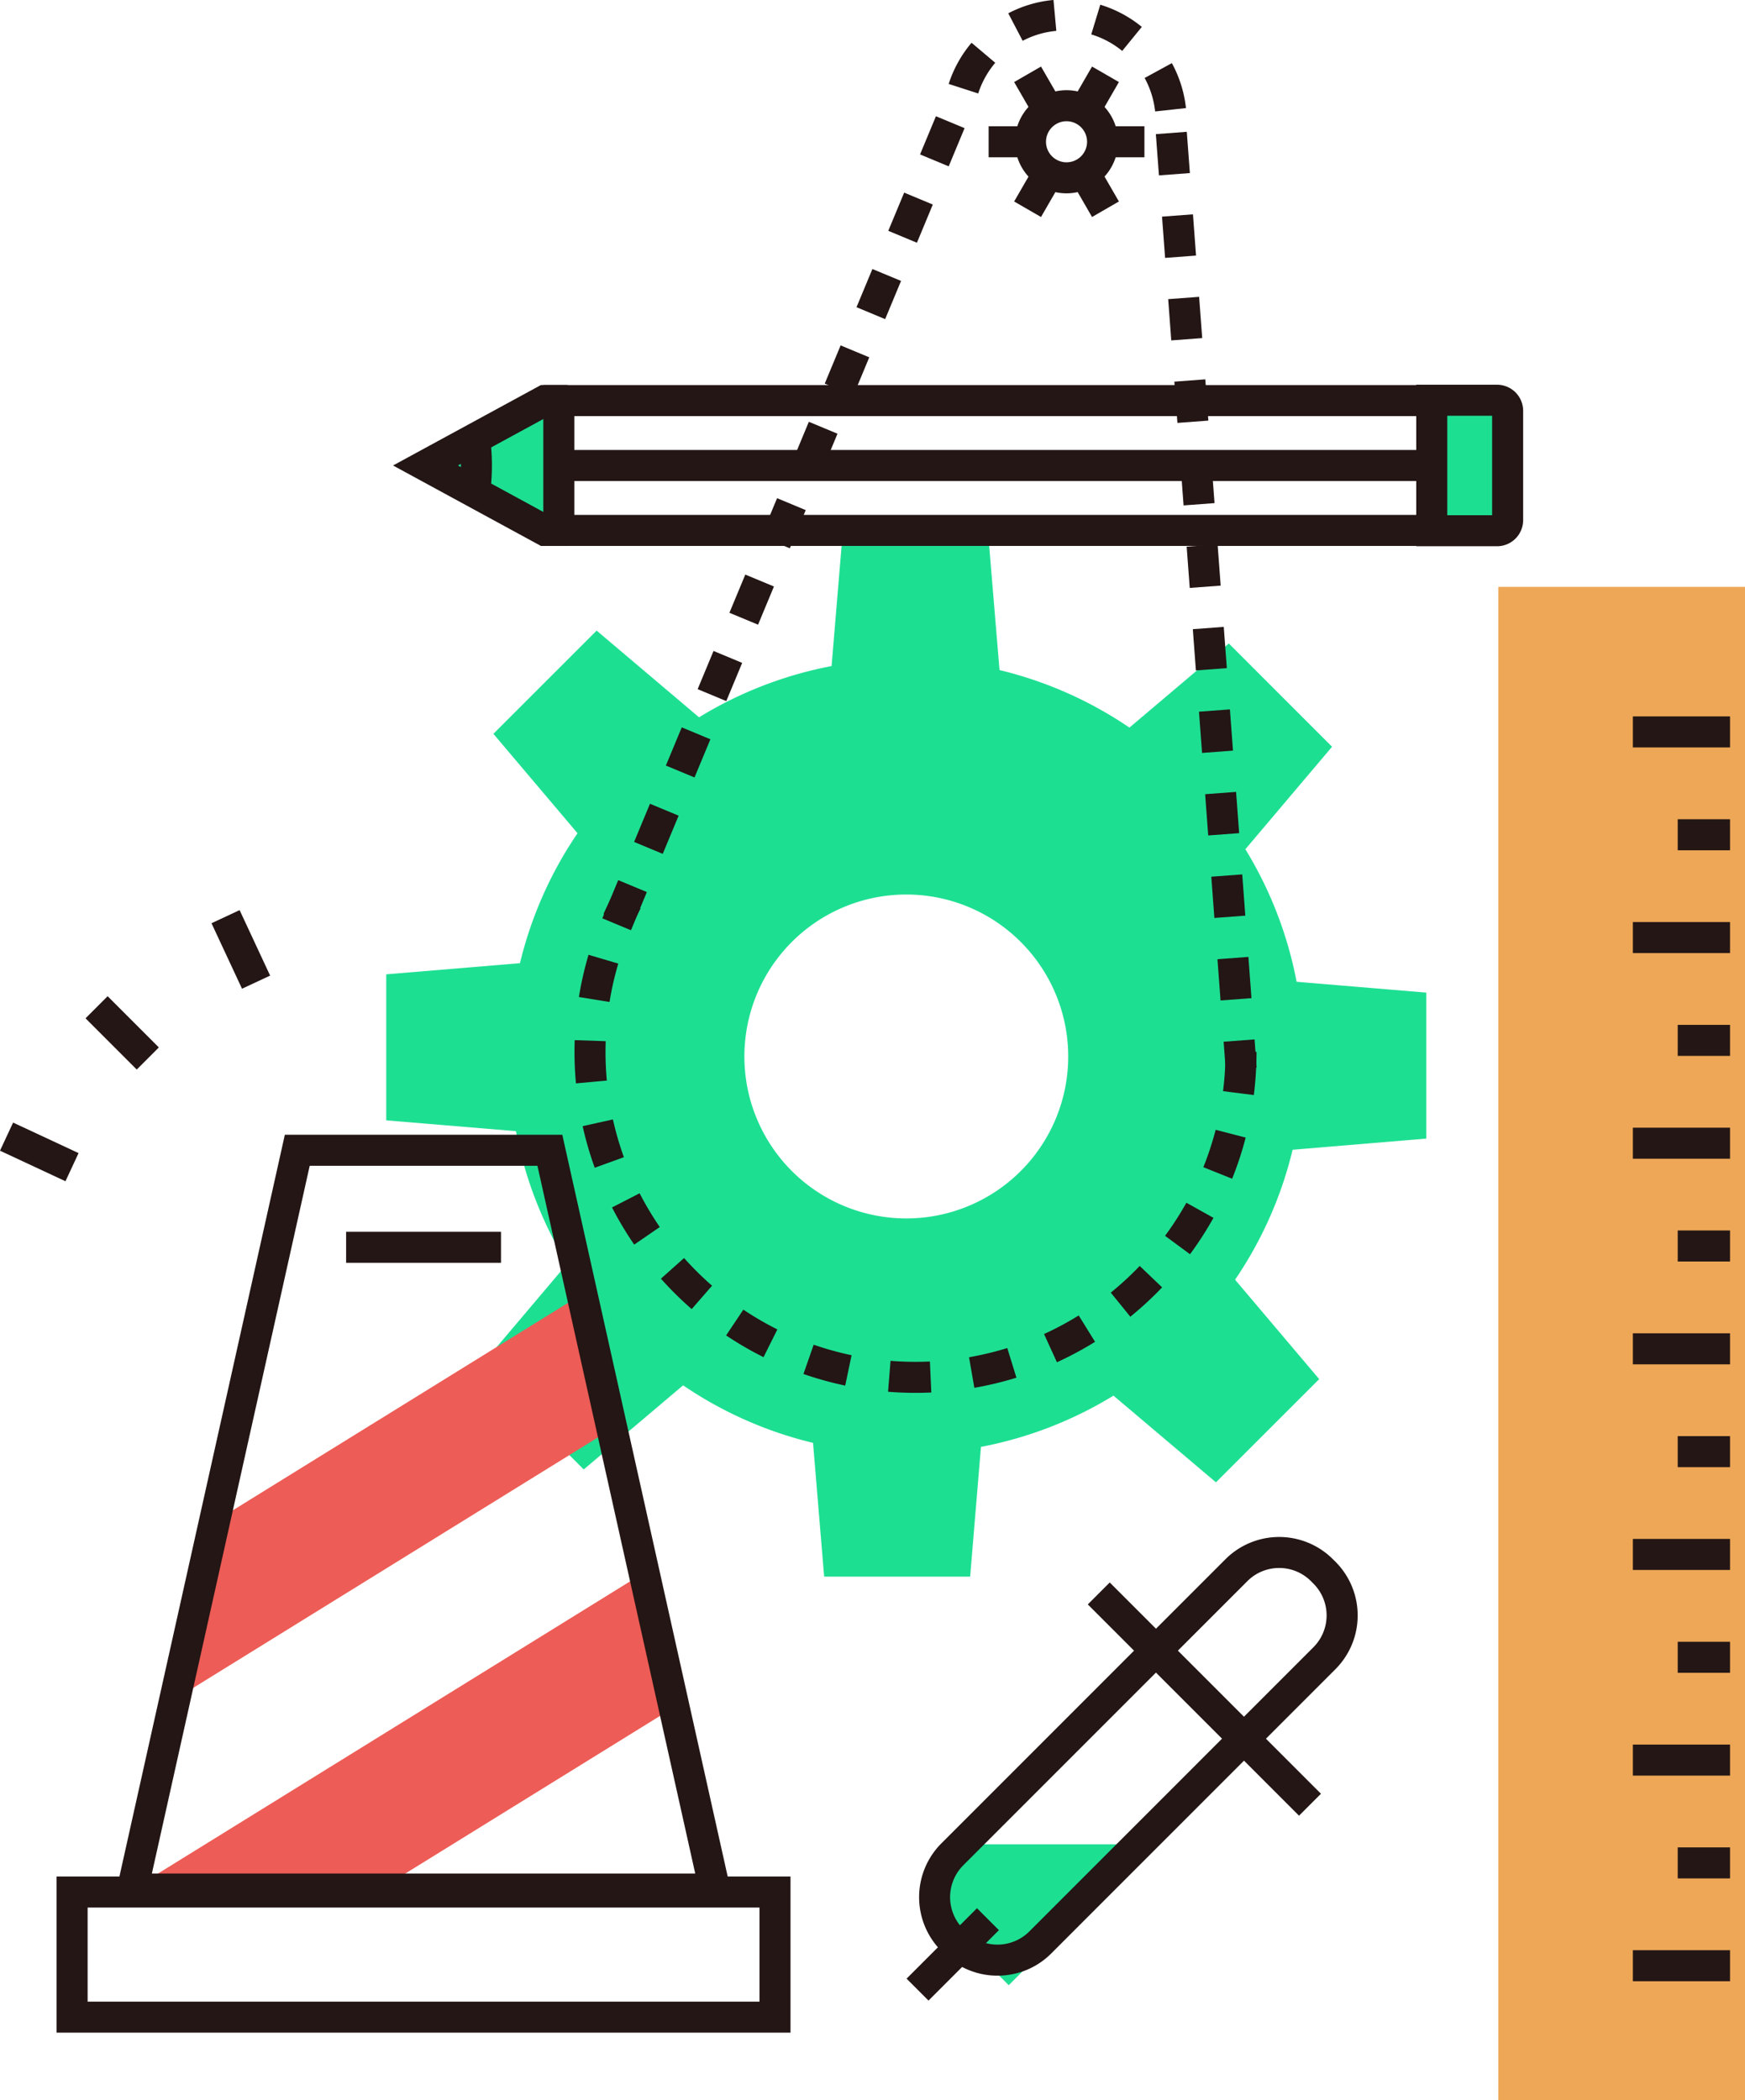 <svg xmlns="http://www.w3.org/2000/svg" width="358.988" height="432" viewBox="0 0 358.988 432">
  <g id="Group_456" data-name="Group 456" transform="translate(-4325.536 -1087.149)">
    <g id="Group_395" data-name="Group 395" transform="translate(4404.993 1197.463)">
      <g id="Group_394" data-name="Group 394" transform="translate(0 0)">
        <path id="Path_84" data-name="Path 84" d="M4493.329,1279.4l-21.24,21.231,17.31,20.449a81.34,81.34,0,0,0-11.845,26.731l-27.509,2.291,0,30.031,26.684,2.223a81.471,81.471,0,0,0,10.543,27.263l-17.834,21.081,21.234,21.235,20.447-17.3a81.315,81.315,0,0,0,26.728,11.835l2.288,27.509,30.033.006,2.226-26.688a81.369,81.369,0,0,0,27.263-10.542l21.08,17.83,21.239-21.227-17.305-20.449a81.206,81.206,0,0,0,11.837-26.727l27.507-2.294,0-30.03-26.686-2.227a81.291,81.291,0,0,0-10.541-27.261l17.834-21.081-21.235-21.237-20.447,17.3a81.3,81.3,0,0,0-26.727-11.835l-2.292-27.509h-30.032l-2.225,26.684a81.339,81.339,0,0,0-27.264,10.543Zm87.255,64.041a33.309,33.309,0,1,1-47.1,0A33.3,33.3,0,0,1,4580.583,1343.441Z" transform="translate(-4450.044 -1260.01)" fill="#1ddf92"/>
      </g>
    </g>
    <g id="Group_407" data-name="Group 407" transform="translate(4528.923 1100.837)">
      <g id="Group_406" data-name="Group 406" transform="translate(0 0)">
        <g id="Group_396" data-name="Group 396" transform="translate(5.417 4.867)">
          <path id="Path_85" data-name="Path 85" d="M4663.337,1137.435a10.605,10.605,0,1,1,10.6-10.605A10.618,10.618,0,0,1,4663.337,1137.435Zm0-14.829a4.224,4.224,0,1,0,4.224,4.224A4.229,4.229,0,0,0,4663.337,1122.606Z" transform="translate(-4652.73 -1116.224)" fill="#231615"/>
        </g>
        <g id="Group_399" data-name="Group 399" transform="translate(0 12.282)">
          <g id="Group_397" data-name="Group 397" transform="translate(25.036)">
            <rect id="Rectangle_260" data-name="Rectangle 260" width="7.01" height="6.382" fill="#231615"/>
          </g>
          <g id="Group_398" data-name="Group 398">
            <rect id="Rectangle_261" data-name="Rectangle 261" width="7.012" height="6.382" fill="#231615"/>
          </g>
        </g>
        <g id="Group_402" data-name="Group 402" transform="translate(5.247 0.001)">
          <g id="Group_400" data-name="Group 400" transform="translate(12.519 0)">
            <rect id="Rectangle_262" data-name="Rectangle 262" width="7.01" height="6.381" transform="translate(0 6.071) rotate(-60.005)" fill="#231615"/>
          </g>
          <g id="Group_401" data-name="Group 401" transform="translate(0 21.682)">
            <rect id="Rectangle_263" data-name="Rectangle 263" width="7.011" height="6.382" transform="translate(0 6.071) rotate(-59.995)" fill="#231615"/>
          </g>
        </g>
        <g id="Group_405" data-name="Group 405" transform="translate(5.247)">
          <g id="Group_403" data-name="Group 403">
            <rect id="Rectangle_264" data-name="Rectangle 264" width="6.382" height="7.011" transform="translate(0 3.191) rotate(-30.005)" fill="#231615"/>
          </g>
          <g id="Group_404" data-name="Group 404" transform="translate(12.519 21.683)">
            <rect id="Rectangle_265" data-name="Rectangle 265" width="6.381" height="7.01" transform="matrix(0.866, -0.5, 0.5, 0.866, 0, 3.19)" fill="#231615"/>
          </g>
        </g>
      </g>
    </g>
    <g id="Group_412" data-name="Group 412" transform="translate(4443.731 1087.149)">
      <g id="Group_408" data-name="Group 408" transform="translate(0 183.891)">
        <path id="Path_86" data-name="Path 86" d="M4580.913,1477.9c-1.889,0-3.794-.075-5.667-.225l.508-6.362a65.313,65.313,0,0,0,8.1.138l.29,6.375C4583.08,1477.875,4581.994,1477.9,4580.913,1477.9Zm12.083-1.038-1.092-6.288a63.316,63.316,0,0,0,7.868-1.892l1.886,6.1A70,70,0,0,1,4593,1476.862Zm-26.564-.457a70.047,70.047,0,0,1-8.591-2.384l2.1-6.027a63.6,63.6,0,0,0,7.8,2.165Zm43.552-4.8-2.649-5.807a63.618,63.618,0,0,0,7.131-3.819l3.365,5.423A70.2,70.2,0,0,1,4609.984,1471.608Zm-60.356-1.046a70.327,70.327,0,0,1-7.7-4.475l3.548-5.3a64.059,64.059,0,0,0,7,4.067Zm75.457-8.319-4.022-4.955a64.349,64.349,0,0,0,5.953-5.49l4.614,4.408A70.78,70.78,0,0,1,4625.084,1462.243Zm-90.235-1.567a70.994,70.994,0,0,1-6.333-6.258l4.763-4.248a64.316,64.316,0,0,0,5.76,5.692Zm102.513-11.283-5.134-3.791a63.851,63.851,0,0,0,4.39-6.807l5.572,3.112A70.575,70.575,0,0,1,4637.363,1449.392Zm-114.34-1.981a70.293,70.293,0,0,1-4.563-7.644l5.677-2.916a63.826,63.826,0,0,0,4.148,6.948Zm123.008-13.546-5.921-2.378a63.478,63.478,0,0,0,2.528-7.692l6.178,1.6A69.575,69.575,0,0,1,4646.03,1433.865ZM4514.9,1431.6a70.013,70.013,0,0,1-2.486-8.555l6.23-1.385a63.656,63.656,0,0,0,2.258,7.772Zm135.591-14.953-6.332-.8a64.609,64.609,0,0,0,.508-8.082h6.381A71.069,71.069,0,0,1,4650.494,1416.648Zm-139.452-2.4c-.2-2.138-.3-4.319-.3-6.481q0-1.214.042-2.417l6.378.218q-.037,1.095-.038,2.2c0,1.968.09,3.953.269,5.9Zm6.906-16.744-6.3-1.018a69.765,69.765,0,0,1,1.981-8.689l6.119,1.814A63.318,63.318,0,0,0,4517.948,1397.5Zm4.592-15.491-5.837-2.579c.613-1.387,1.281-2.775,1.986-4.126l5.658,2.953C4523.7,1379.486,4523.1,1380.75,4522.54,1382.01Z" transform="translate(-4510.746 -1375.304)" fill="#231615"/>
      </g>
      <g id="Group_409" data-name="Group 409" transform="translate(76.97)">
        <path id="Path_87" data-name="Path 87" d="M4673.832,1110.073a18.512,18.512,0,0,0-2.159-6.884l5.6-3.055a24.862,24.862,0,0,1,2.9,9.245Zm-36.4-3.7-6.073-1.961a24.959,24.959,0,0,1,4.705-8.468l4.876,4.118A18.581,18.581,0,0,0,4637.431,1106.378Zm29.625-8.749a18.57,18.57,0,0,0-6.368-3.4l1.857-6.106a24.919,24.919,0,0,1,8.546,4.562Zm-20.479-2.085-2.959-5.653a24.852,24.852,0,0,1,9.3-2.742l.584,6.355A18.521,18.521,0,0,0,4646.577,1095.544Z" transform="translate(-4631.358 -1087.149)" fill="#231615"/>
      </g>
      <g id="Group_410" data-name="Group 410" transform="translate(119.595 27.114)">
        <path id="Path_88" data-name="Path 88" d="M4712.519,1322.563l-.431-5.775,6.364-.475.431,5.775Zm-1.065-14.26-.633-8.485,6.364-.475.634,8.485Zm-1.267-16.971-.633-8.485,6.364-.475.633,8.485Zm-1.268-16.97-.633-8.485,6.365-.475.633,8.486Zm-1.266-16.971-.634-8.485,6.364-.475.634,8.485Zm-1.267-16.971-.633-8.484,6.364-.475.633,8.485Zm-1.267-16.97-.633-8.485,6.364-.475.633,8.485Zm-1.267-16.97-.634-8.486,6.364-.475.635,8.486Zm-1.267-16.97-.634-8.486,6.364-.475.633,8.485Zm-1.267-16.971-.633-8.486,6.364-.475.633,8.486Zm-1.267-16.971-.634-8.485,6.364-.475.634,8.485Zm-1.267-16.97-.635-8.486,6.364-.475.634,8.486Z" transform="translate(-4698.15 -1129.637)" fill="#231615"/>
      </g>
      <g id="Group_411" data-name="Group 411" transform="translate(5.722 23.906)">
        <path id="Path_89" data-name="Path 89" d="M4525.6,1292.04l-5.892-2.451,3.268-7.857,5.892,2.451Zm6.537-15.712-5.893-2.451,3.268-7.856,5.893,2.451Zm6.537-15.713-5.893-2.451,3.268-7.856,5.892,2.451Zm6.536-15.712-5.893-2.451,3.269-7.856,5.892,2.451Zm6.536-15.712-5.892-2.451,3.268-7.856,5.892,2.451Zm6.536-15.712-5.892-2.452,3.269-7.856,5.892,2.452Zm6.537-15.713-5.892-2.451,3.268-7.856,5.893,2.451Zm6.537-15.712-5.893-2.451,3.268-7.856,5.893,2.45Zm6.536-15.712L4572,1163.89l3.268-7.856,5.893,2.451Zm6.537-15.712-5.892-2.451,3.268-7.857,5.892,2.451Zm6.536-15.712-5.892-2.451,3.268-7.856,5.892,2.451Z" transform="translate(-4519.712 -1124.609)" fill="#231615"/>
      </g>
    </g>
    <g id="Group_418" data-name="Group 418" transform="translate(4325.536 1274.344)">
      <g id="Group_417" data-name="Group 417" transform="translate(0 0)">
        <g id="Group_413" data-name="Group 413" transform="translate(17.628 17.743)">
          <rect id="Rectangle_266" data-name="Rectangle 266" width="6.381" height="14.857" transform="matrix(0.707, -0.707, 0.707, 0.707, 0, 4.512)" fill="#231615"/>
        </g>
        <g id="Group_414" data-name="Group 414" transform="translate(0 43.701)">
          <rect id="Rectangle_267" data-name="Rectangle 267" width="6.381" height="14.859" transform="translate(0 5.784) rotate(-65.007)" fill="#231615"/>
        </g>
        <g id="Group_415" data-name="Group 415" transform="translate(43.508)">
          <rect id="Rectangle_268" data-name="Rectangle 268" width="6.382" height="14.861" transform="translate(0 2.696) rotate(-24.992)" fill="#231615"/>
        </g>
        <g id="Group_416" data-name="Group 416" transform="translate(17.628 17.743)">
          <rect id="Rectangle_269" data-name="Rectangle 269" width="6.381" height="14.859" transform="matrix(0.707, -0.707, 0.707, 0.707, 0, 4.512)" fill="#231615"/>
        </g>
      </g>
    </g>
    <g id="Group_426" data-name="Group 426" transform="translate(4337.179 1320.551)">
      <g id="Group_419" data-name="Group 419" transform="translate(3.191 155.754)">
        <rect id="Rectangle_270" data-name="Rectangle 270" width="144.601" height="25.736" fill="none"/>
      </g>
      <g id="Group_420" data-name="Group 420" transform="translate(15.62 3.191)">
        <path id="Path_90" data-name="Path 90" d="M4488,1609.843H4368.257l33.895-151.955h51.964Z" transform="translate(-4368.257 -1457.888)" fill="none"/>
      </g>
      <g id="Group_421" data-name="Group 421" transform="translate(15.705 90.868)">
        <path id="Path_91" data-name="Path 91" d="M4419.263,1659.555l59.717-36.948-6.715-27.33-103.875,64.278Z" transform="translate(-4368.39 -1595.277)" fill="#ed5c56"/>
      </g>
      <g id="Group_422" data-name="Group 422" transform="translate(25.367 34.281)">
        <path id="Path_92" data-name="Path 92" d="M4383.53,1587.787l87.031-53.851-6.713-27.33-71.2,44.059Z" transform="translate(-4383.53 -1506.605)" fill="#ed5c56"/>
      </g>
      <g id="Group_423" data-name="Group 423" transform="translate(0 152.564)">
        <path id="Path_93" data-name="Path 93" d="M4494.764,1724.072H4343.781v-32.118h150.983Zm-144.6-6.382h138.219v-19.354H4350.163Z" transform="translate(-4343.781 -1691.954)" fill="#231615"/>
      </g>
      <g id="Group_424" data-name="Group 424" transform="translate(11.639)">
        <path id="Path_94" data-name="Path 94" d="M4489.726,1611.225H4362.02l35.317-158.337h57.08Zm-119.745-6.382h111.784L4449.3,1459.27h-46.849Z" transform="translate(-4362.02 -1452.888)" fill="#231615"/>
      </g>
      <g id="Group_425" data-name="Group 425" transform="translate(59.561 19.953)">
        <line id="Line_22" data-name="Line 22" x2="31.862" transform="translate(0 3.191)" fill="#fff"/>
        <rect id="Rectangle_271" data-name="Rectangle 271" width="31.862" height="6.382" fill="#231615"/>
      </g>
    </g>
    <g id="Group_441" data-name="Group 441" transform="translate(4633.771 1207.858)">
      <g id="Group_427" data-name="Group 427" transform="translate(0)">
        <path id="Path_95" data-name="Path 95" d="M4859.29,1338.433V1276.3h-50.753V1587.59h50.753Z" transform="translate(-4808.537 -1276.299)" fill="#eda756"/>
      </g>
      <g id="Group_428" data-name="Group 428" transform="translate(27.687 26.644)">
        <rect id="Rectangle_272" data-name="Rectangle 272" width="19.986" height="6.382" fill="#231615"/>
      </g>
      <g id="Group_429" data-name="Group 429" transform="translate(36.913 47.796)">
        <rect id="Rectangle_273" data-name="Rectangle 273" width="10.76" height="6.382" fill="#231615"/>
      </g>
      <g id="Group_430" data-name="Group 430" transform="translate(27.687 68.942)">
        <rect id="Rectangle_274" data-name="Rectangle 274" width="19.986" height="6.382" fill="#231615"/>
      </g>
      <g id="Group_431" data-name="Group 431" transform="translate(36.913 90.089)">
        <rect id="Rectangle_275" data-name="Rectangle 275" width="10.76" height="6.382" fill="#231615"/>
      </g>
      <g id="Group_432" data-name="Group 432" transform="translate(27.687 111.237)">
        <rect id="Rectangle_276" data-name="Rectangle 276" width="19.986" height="6.382" fill="#231615"/>
      </g>
      <g id="Group_433" data-name="Group 433" transform="translate(36.913 132.38)">
        <rect id="Rectangle_277" data-name="Rectangle 277" width="10.76" height="6.382" fill="#231615"/>
      </g>
      <g id="Group_434" data-name="Group 434" transform="translate(27.687 153.53)">
        <rect id="Rectangle_278" data-name="Rectangle 278" width="19.986" height="6.382" fill="#231615"/>
      </g>
      <g id="Group_435" data-name="Group 435" transform="translate(36.913 174.679)">
        <rect id="Rectangle_279" data-name="Rectangle 279" width="10.76" height="6.382" fill="#231615"/>
      </g>
      <g id="Group_436" data-name="Group 436" transform="translate(27.687 195.821)">
        <rect id="Rectangle_280" data-name="Rectangle 280" width="19.986" height="6.382" fill="#231615"/>
      </g>
      <g id="Group_437" data-name="Group 437" transform="translate(36.913 216.974)">
        <rect id="Rectangle_281" data-name="Rectangle 281" width="10.76" height="6.382" fill="#231615"/>
      </g>
      <g id="Group_438" data-name="Group 438" transform="translate(27.687 238.122)">
        <rect id="Rectangle_282" data-name="Rectangle 282" width="19.986" height="6.382" fill="#231615"/>
      </g>
      <g id="Group_439" data-name="Group 439" transform="translate(36.913 259.265)">
        <rect id="Rectangle_283" data-name="Rectangle 283" width="10.76" height="6.382" fill="#231615"/>
      </g>
      <g id="Group_440" data-name="Group 440" transform="translate(27.687 280.415)">
        <rect id="Rectangle_284" data-name="Rectangle 284" width="19.986" height="6.382" fill="#231615"/>
      </g>
    </g>
    <g id="Group_446" data-name="Group 446" transform="translate(4512.041 1403.279)">
      <g id="Group_442" data-name="Group 442" transform="translate(2.603 63.214)">
        <path id="Path_96" data-name="Path 96" d="M4632.424,1681.576l-10.558,10.559,18.416,18.418,28.98-28.977Z" transform="translate(-4621.867 -1681.576)" fill="#1ddf92"/>
      </g>
      <g id="Group_443" data-name="Group 443" transform="translate(2.577)">
        <path id="Path_97" data-name="Path 97" d="M4637.959,1672.75a15.536,15.536,0,0,1-11.059-4.582l-.5-.5a15.662,15.662,0,0,1,0-22.119l58.442-58.444a15.639,15.639,0,0,1,22.121,0l.5.493a15.638,15.638,0,0,1,.006,22.122l-58.444,58.448A15.537,15.537,0,0,1,4637.959,1672.75ZM4695.9,1588.9a9.2,9.2,0,0,0-6.549,2.713l-58.442,58.445a9.27,9.27,0,0,0,0,13.094l.5.5a9.255,9.255,0,0,0,13.093,0h0l58.444-58.449a9.255,9.255,0,0,0,0-13.09l-.5-.5A9.2,9.2,0,0,0,4695.9,1588.9Z" transform="translate(-4621.826 -1582.521)" fill="#231615"/>
      </g>
      <g id="Group_444" data-name="Group 444" transform="translate(37.279 9.358)">
        <rect id="Rectangle_285" data-name="Rectangle 285" width="6.381" height="61.458" transform="translate(0 4.512) rotate(-44.999)" fill="#231615"/>
      </g>
      <g id="Group_445" data-name="Group 445" transform="translate(0 76.355)">
        <rect id="Rectangle_286" data-name="Rectangle 286" width="20.486" height="6.382" transform="matrix(0.707, -0.707, 0.707, 0.707, 0, 14.488)" fill="#231615"/>
      </g>
    </g>
    <g id="Group_455" data-name="Group 455" transform="translate(4406.393 1166.28)">
      <g id="Group_447" data-name="Group 447" transform="translate(6.678 3.191)">
        <path id="Path_98" data-name="Path 98" d="M4462.7,1229.567l24.558-13.358,3.724-.061-1.71,26.774.855,0Z" transform="translate(-4462.701 -1216.148)" fill="#1ddf92"/>
      </g>
      <g id="Group_448" data-name="Group 448" transform="translate(215.725 4.207)">
        <rect id="Rectangle_287" data-name="Rectangle 287" width="11.653" height="23.3" fill="#1ddf92"/>
      </g>
      <g id="Group_454" data-name="Group 454" transform="translate(0 0)">
        <g id="Group_449" data-name="Group 449" transform="translate(0 0.062)">
          <path id="Path_99" data-name="Path 99" d="M4488.15,1244.343h-5.488l-30.424-16.55,30.424-16.549h5.488v6.382h-3.866l-18.691,10.167,18.691,10.168h3.866Z" transform="translate(-4452.237 -1211.244)" fill="#231615"/>
        </g>
        <g id="Group_450" data-name="Group 450" transform="translate(30.913 0.071)">
          <path id="Path_100" data-name="Path 100" d="M4681.117,1244.343H4500.678v-33.083h180.438v6.382H4507.06v20.32h174.057Z" transform="translate(-4500.678 -1211.258)" fill="#231615"/>
        </g>
        <g id="Group_451" data-name="Group 451" transform="translate(35.457 13.42)">
          <rect id="Rectangle_288" data-name="Rectangle 288" width="175.894" height="6.382" fill="#231615"/>
        </g>
        <g id="Group_452" data-name="Group 452" transform="translate(210.499)">
          <path id="Path_101" data-name="Path 101" d="M4798.712,1244.369h-16.625v-33.222h16.625a5.375,5.375,0,0,1,5.367,5.369V1239A5.375,5.375,0,0,1,4798.712,1244.369Zm-10.244-6.382h9.229v-20.459h-9.229Z" transform="translate(-4782.087 -1211.147)" fill="#231615"/>
        </g>
        <g id="Group_453" data-name="Group 453" transform="translate(13.529 9.939)">
          <path id="Path_102" data-name="Path 102" d="M4479.8,1239.712l-6.316-.906a38.331,38.331,0,0,0-.044-11.128l6.309-.956a44.621,44.621,0,0,1,.052,12.99Z" transform="translate(-4473.438 -1226.722)" fill="#231615"/>
        </g>
      </g>
    </g>
  </g>
</svg>
